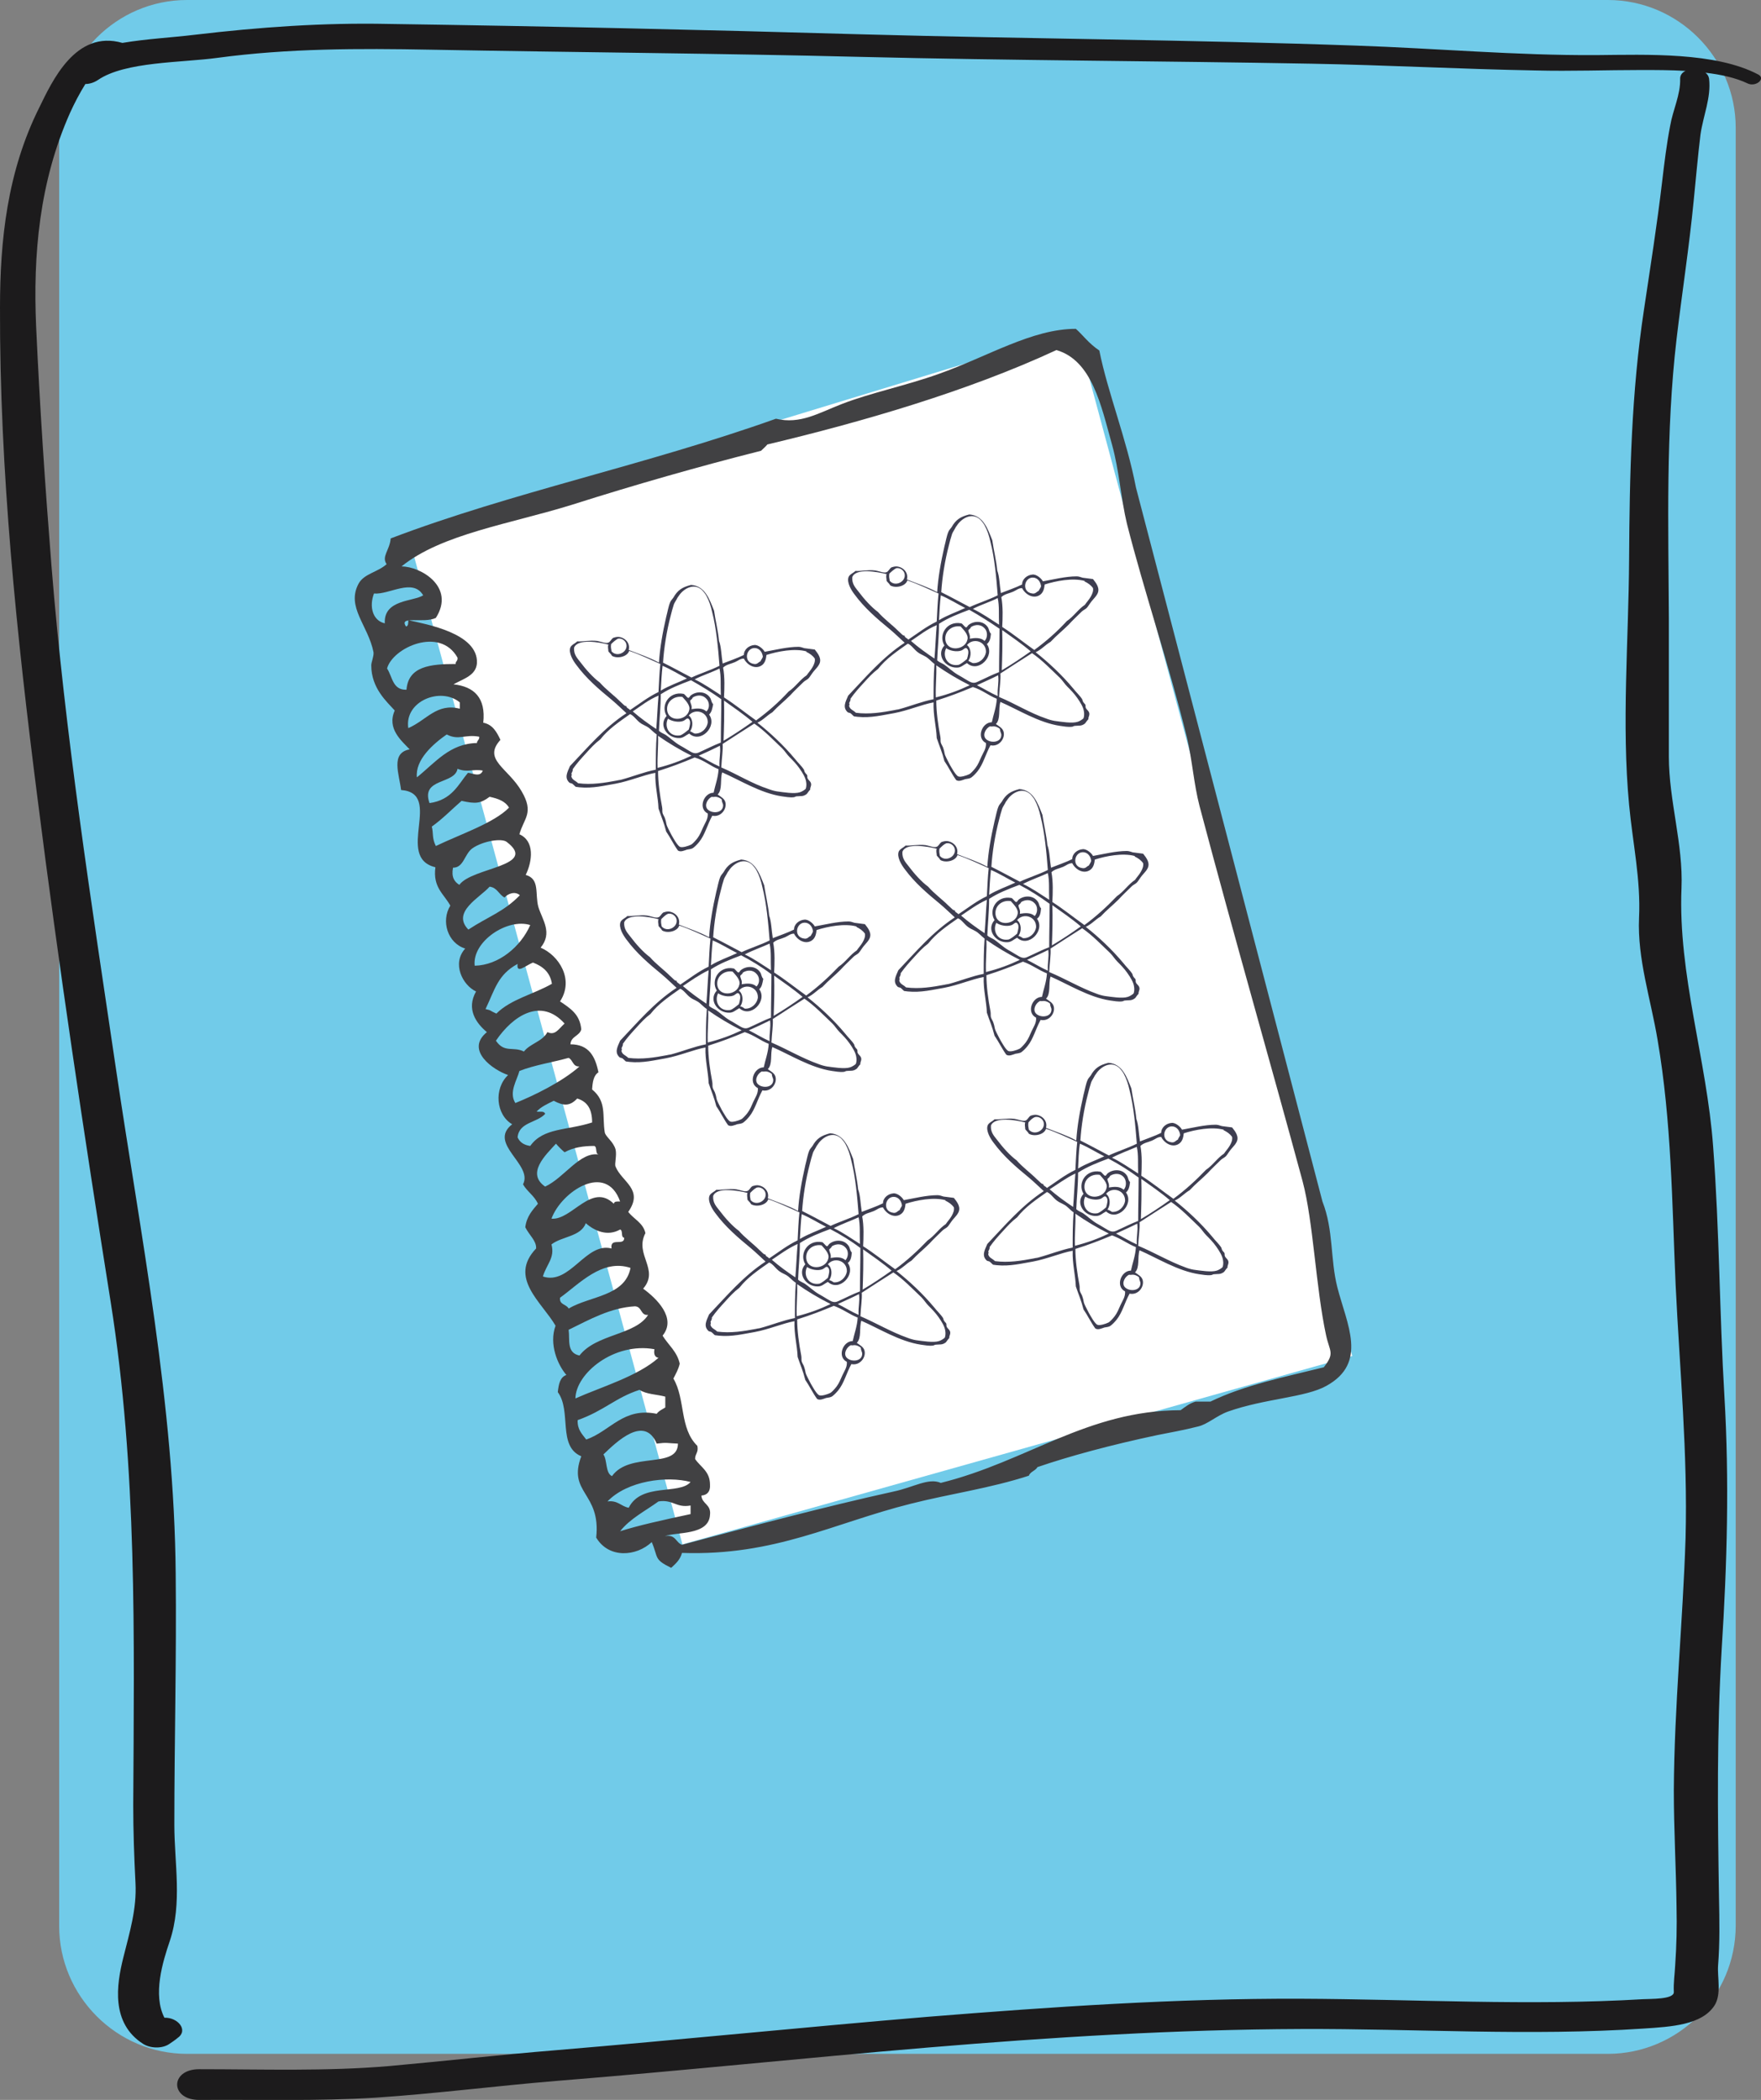 <?xml version="1.0" encoding="utf-8"?>
<!-- Generator: Adobe Illustrator 21.0.0, SVG Export Plug-In . SVG Version: 6.00 Build 0)  -->
<svg version="1.1" id="Layer_1" xmlns="http://www.w3.org/2000/svg" xmlns:xlink="http://www.w3.org/1999/xlink" x="0px" y="0px"
	 viewBox="0 0 389.9 464.9" style="enable-background:new 0 0 389.9 464.9;" xml:space="preserve">
<rect x="0" y="0" width="389.9" height="464.9" fill="#808080" stroke="none"/>
<style type="text/css">
	.st0{fill:#71CBE9;}
	.st1{fill:#1C1B1C;}
	.st2{fill-rule:evenodd;clip-rule:evenodd;fill:#FFFFFF;}
	.st3{fill-rule:evenodd;clip-rule:evenodd;fill:#3E3E51;}
	.st4{fill-rule:evenodd;clip-rule:evenodd;fill:#414143;}
</style>
<path class="st0" d="M356,454.7H41.4c-15.6,0-28.3-12.8-28.3-28.3v-398C13.1,12.8,25.8,0,41.4,0H356c15.6,0,28.3,12.8,28.3,28.3v398
	C384.3,442,371.5,454.7,356,454.7z"/>
<path class="st1" d="M83.2,464.4c13.4-0.9,26.6-2.6,39.9-3.7c27.5-2.2,54.9-5.1,82.4-7.4c27.4-2.3,55-4,82.6-4.1
	c25.2-0.1,50.6,1.6,75.8-0.1c6.2-0.4,12.9-0.8,15.7-5.1c1.6-2.5,0.6-6.3,0.8-8.9c0.4-5,0.3-10,0.2-15.1c-0.3-18.4-0.5-36.6,0.6-55
	c1.2-18.7,1.7-37.2,0.6-55.9c-1.1-18.4-1.1-36.9-2.5-55.3c-1.4-19.2-7.8-38-7-57.2c0.4-9.7-2.8-19.3-2.8-29.1c0-10.2,0-20.5,0-30.7
	c-0.1-20.6-0.7-41.1,1.7-61.7c1.2-10.2,2.8-20.4,3.8-30.7c0.5-4.9,0.9-9.7,1.5-14.6c0.6-4.2,2.4-8.2,1.9-12.4
	c-0.1-0.6-0.4-1-0.8-1.3c3.4,0.4,6.7,1.1,9.4,2.4c1.8,0.8,4-1.1,2.3-2c-9.5-5-24.6-4.4-35.9-4.3c-17.7,0.1-35.4-1.5-53.1-2.1
	c-36.5-1.3-73-1.5-109.5-2.5c-34.9-1-69.8-1.8-104.8-2.3C71.5,5,57.5,6,43.1,7.7c-4.9,0.6-10.7,0.9-16,1.8
	c-10.4-3-15.6,8.6-18.4,14.3C1.6,38,0,53.2,0,68.1c-0.1,36.1,3.7,72.6,8.3,108.6c4.7,37.2,10.3,74.4,16.2,111.5
	c5.9,37.2,5.2,74.1,5,111.4c0,5.8,0.2,11.5,0.5,17.3c0.3,5.7-1.3,10.9-2.7,16.5c-1.5,6-2.8,14.5,4.4,19.1c1.6,1,4.2,1.1,5.8,0
	c0.6-0.4,1.2-0.8,1.8-1.3c2.5-1.7,0.1-4.6-2.9-4.5c-2.6-5.1-0.4-12.3,1.2-17c2.8-8.4,1-17.2,1-25.7c0-18.5,0.5-37,0.3-55.5
	c-0.3-37.4-7.7-74.6-13.2-111.7c-5.5-37.1-11.3-74.3-14.3-111.5C10,107.7,8.8,89.9,8,72.3C7.3,56.4,8.7,40.3,15.5,25
	c1-2.2,2.1-4.3,3.4-6.4c0.9,0,1.9-0.3,2.8-0.9c6-4.1,18.5-3.8,26.5-4.9c15.6-2.1,31.3-2.1,47.1-1.8c31.8,0.6,63.7,0.8,95.5,1.6
	c33.2,0.8,66.3,0.9,99.5,1.5c16.6,0.3,33.1,1.2,49.7,1.5c7.8,0.2,15.6-0.1,23.4-0.1c3.1,0,6.5,0,9.8,0.2c-0.7,0.3-1.2,0.9-1.2,1.7
	c0.1,3.6-1.6,6.9-2.2,10.4c-0.8,4.1-1.3,8.3-1.8,12.5c-1.1,9.4-2.6,18.8-4,28.2c-2.8,18.4-3.2,36.7-3.3,55.2
	c-0.1,18.1-1.7,36.5,0,54.5c0.8,8.5,2.6,16.5,2.2,25c-0.4,9.1,2.6,18,4.1,27c3.1,18.1,3.2,36.1,4,54.3c0.9,18.7,2.7,37.3,2.2,56
	c-0.6,18.6-2.5,37.2-2.6,55.9c0,8.6,0.5,17.2,0.6,25.8c0.1,4.3,0,8.6-0.3,12.9c-0.1,2-0.4,3.9-0.3,5.9c0.1,1.7-5.3,1.5-6.8,1.6
	c-25.2,1.5-50.6,0-75.8-0.1c-27.6-0.1-55.2,1.8-82.6,4c-27.5,2.3-54.9,5.1-82.4,7.4c-12.3,1-24.5,2.4-36.8,3.5
	c-14,1.2-28,0.7-42.1,0.7c-6.5,0-6.5,6.8,0,6.8C57.2,464.8,70.2,465.2,83.2,464.4z"/>
<polygon class="st2" points="90.3,118.1 151.1,341.9 299.4,300.2 238.3,73 "/>
<g>
	<g>
		<path class="st3" d="M157,158.2c1.9,2.6-1.9,6.5-4.4,4.2c-0.8,0.4-1.3,1-2.2,1c-2.6,0.1-4.7-2.8-2.8-4.9c-1.4-2.3,0.5-5.5,3.7-4.9
			c0.3,0,0.8,0.9,1.1,0.9c0.2,0,0.3-0.3,0.5-0.5c1.2-1,3.4-1.1,4.4,0.6c0.2,0.4,0.2,0.9,0.6,1.3C157.7,156.9,157.6,157.6,157,158.2z
			 M156.4,154.7c-0.8-0.9-2-0.9-3-0.3c-0.1,0.3-0.4,0.5-0.6,0.7c0,0.6,0.5,1.1,0.3,1.9c1.2-0.2,2.4-0.3,3.3,0.5
			C157.2,156.8,157.1,155.4,156.4,154.7z M147.7,157.1c0.2,2.9,4.4,2.5,4.9,0.1c0.3-1.1-0.9-2.2-1.5-2.9
			C149.4,154,147.6,155.2,147.7,157.1z M153.8,162.4c1.5,0.1,2.7-1.1,2.9-2.4c0.1-2.4-2.8-3.3-4.2-1.6c1,0.8,1,2.5,0.3,3.5
			C153.3,162.1,153.5,162.3,153.8,162.4z M150.6,162.8c0.6-0.2,1.3-0.8,1.9-1.3c0.2-0.7,0.5-1.7,0.1-2.2c-0.4-0.6-0.8,0.1-1.3,0.3
			c-1,0.4-2.6,0.1-3.4-0.5C147,160.8,148.1,163.2,150.6,162.8z"/>
		<path class="st3" d="M160,146.9c1.5-0.6,3.3-1.2,4.7-1.9c0-1.2,1.1-2.1,2.3-2.2c0.9-0.1,2,0.9,2.3,1.5c2.3-0.4,5-1.1,7.5-1.1
			c0.5,0,0.9,0.2,1.3,0.3c0.8,0.1,1.6,0.2,2.3,0.3c0.7,0.9,1.7,2.1,0.9,3.4c-0.2,0.4-0.7,0.9-1.2,1.5c-0.4,0.5-0.8,1.2-1.1,1.5
			c-0.3,0.3-0.8,0.5-1.1,0.8c-0.9,0.9-2.1,2-2.9,2.9c-1.3,1.3-2.7,2.4-4,3.8c-1.2,0.7-2,1.7-3.3,2.3c2.8,2.2,5.8,5,8.3,8
			c0.7,0.9,1.5,1.6,2,2.4c0.1,0.2,0.1,0.5,0.3,0.7c0.1,0.2,0.3,0.3,0.4,0.5c0.1,0.2,0,0.5,0.1,0.7c0.2,0.5,0.8,0.7,0.8,1.4
			c0,0.4-0.3,0.8-0.2,1.1c-0.4,0.4-0.6,0.8-0.8,1c-0.8,0.6-1.3,0.4-2.2,0.5c-0.3,0-0.4,0.2-0.7,0.2c-0.8,0.1-1.9-0.1-2.6-0.2
			c-4.7-0.7-9.3-3.6-13.2-5.3c-0.5,1.6,0.1,3.8-1,4.9c0.7,0.5,1.5,0.9,1.7,1.7c0.4,1.5-1,3.4-2.9,3c-1.1,2-1.6,4.2-2.9,5.8
			c-0.4,0.5-0.9,1-1.3,1.3c-0.4,0.3-0.9,0.3-1.4,0.4c-0.6,0.2-1.4,0.6-2,0.2c-1-1.4-1.7-2.9-2.6-4.2c-0.5-2-1.1-3.3-1.7-5.1
			c-0.1-2.6-0.8-5-0.7-7.9c-2.7,0.5-5.6,1.8-8.8,2.4c-2.4,0.4-5.1,1.1-8,0.8c-0.2,0-0.6-0.1-0.8-0.1c-0.2-0.1-0.4-0.4-0.8-0.7
			c-0.2-0.1-0.4-0.1-0.6-0.2c-1.2-1.1-0.5-2.3,0.1-3.7c3.9-4.1,7.6-8.5,12.5-11.7c-1-0.9-2.1-2-3.3-3c-2.8-2.3-5.6-4.7-7.8-7.7
			c-0.7-0.9-1.8-2.7-1.3-3.9c0.3-0.6,1-0.8,1.5-1.3c1,0.1,2.8-0.3,4.4-0.1c0.7,0.1,1.9,0.6,2.4,0.4c0.5-0.1,0.7-0.8,1.2-1.1
			c0.3-0.1,0.7-0.2,1.1-0.2c1.4,0.1,2.7,1.3,2.3,2.9c2.3,0.9,4.7,1.7,6.7,2.8c0.2-3.2,0.8-6.6,1.6-10.1c0.3-1.1,0.5-2.4,0.9-3.3
			c0.1-0.3,0.5-0.7,0.7-1c0.9-1.6,1.9-2.3,3.9-2.8c3.1,0.2,4.1,3.2,5.1,5.7c0.3,2.1,0.9,4.5,1.1,6.7
			C159.7,143.2,159.7,145,160,146.9z M127.1,143.4c-0.1,1.5,0.7,2.3,1.4,3.2c1.2,1.6,2.8,3.4,4.3,4.5c1.3,1.5,3.1,2.8,4.5,4.2
			c0.5,0.4,1.1,1.2,1.4,1c-0.1,0.4,0.6,0.6,0.8,0.9c2.1-1.4,4-2.9,6.3-4c0.1-2,0.2-4.3,0.4-6.2c-2.3-1-4.5-2.1-6.9-2.9
			c-0.4,1.3-2.6,1.8-3.8,1.1c-0.2-0.4-0.6-0.7-0.8-1c0-0.5-0.2-1,0-1.5C132.8,142.2,127.9,141.3,127.1,143.4z M157.7,135.6
			c-0.3-1.4-0.7-2.6-1.3-3.7c-0.2-0.4-0.7-1-1-1.3c-1.9-1.7-4.2-0.1-5.1,1.3c-0.3,0.4-0.3,0.4-0.5,0.8c-0.1,0.2-0.5,0.8-0.6,1.1
			c-0.3,1-0.5,1.6-0.7,2.5c-0.9,3.4-1.5,7.2-1.7,10.4c2.2,1.1,4.2,2.2,6.3,3.3c1.9-0.9,4.2-1.6,6.2-2.6
			C159,143.4,158.6,139.1,157.7,135.6z M135.3,142.6c-0.1,0.8,0,0.9,0.1,1.6c1.2,1.4,3.6,0.2,3.3-1.5c-0.1-0.7-0.9-1.5-1.9-1.3
			C136.3,141.7,135.8,142.1,135.3,142.6z M168.9,145.4c-0.1-0.9-0.6-1.7-1.5-1.9c-2.2-0.4-3,3.2-0.4,3.5c0.7,0.1,0.9-0.4,1.4-0.6
			C168.4,146.2,168.8,145.8,168.9,145.4z M174.6,153.1c1.5-1,2.5-2.6,4-3.6c0.4-0.6,0.9-1.1,1.3-1.8c0.4-0.7,0.6-1.3,0.5-1.9
			c-0.5-0.7-1.1-1.1-1.9-1.5c0,0,0.1-0.1,0-0.1c-2.6-0.7-6.3,0-8.8,0.8c-0.1,0.9-0.3,1.9-1.2,2.4c-1.4,0.8-3.1-0.2-3.8-1.6
			c-0.8,0-1.3,0.5-2,0.8c-0.9,0.4-1.9,0.5-2.6,1.2c0.4,2.1,0.3,4.7,0.2,6.6c2.5,1.6,4.7,3.4,7.1,5.1
			C170,157.6,172.4,155.5,174.6,153.1z M146.3,152.9c1.8-1.1,3.9-1.8,5.8-2.7c-1.8-0.9-3.5-2-5.4-2.8
			C146.5,149.1,146.4,151.1,146.3,152.9z M153.8,150.4c2.1,1,3.9,2.3,5.8,3.5c-0.1-2.2,0.1-4.1-0.3-5.9
			C157.8,148.8,155.5,149.5,153.8,150.4z M153,150.6c-2.4,0.9-4.7,1.8-6.7,3.1c0,2.9-0.3,5.4-0.4,8.1c0.4,0.4,1,0.6,1.5,0.9
			c0.9,0.6,1.9,1.6,3.1,2.3c0.5,0.3,1.1,0.6,1.7,1c1,0.6,1.6,1,2.5,0.6c1.8-0.8,3.3-1.6,4.9-2.2c0-3.1,0.1-6.4,0.1-9.6
			C157.6,153.3,155.3,151.9,153,150.6z M140.1,157.5c1.6,1.4,3.4,2.7,5.2,3.9c0.2-2.4,0.3-5.2,0.5-7.4
			C143.6,154.9,141.9,156.3,140.1,157.5z M160.2,164c2.2-1.3,4.3-2.7,6.4-4.2c-2-1.7-4.2-3.2-6.3-4.7
			C160.4,158.1,160.3,161.2,160.2,164z M143.3,160.9c-0.5-0.3-1.1-0.5-1.6-0.9c-0.8-0.6-1.4-1.6-2.2-1.9c-2.4,1.7-4.8,3.3-6.6,5.6
			c-1.2,0.9-2.1,1.9-3.1,3c-1.1,1.2-2.1,2.3-3,3.6c0.1,0.3-0.2,0.7-0.3,1c0.2,0.2,0,0.4,0,0.6c0.2,0.8,0.9,0.9,1.5,1.5
			c3,0.4,5.9-0.1,8.6-0.6c0.3-0.1,0.7-0.1,1-0.2c2.6-0.7,5-1.7,7.6-2.2c0-2.7,0-5.2,0.2-7.8C144.5,162,144,161.3,143.3,160.9z
			 M170.2,174.7c0.5,0.2,1.2,0.4,1.8,0.5c1.5,0.2,3.9,0.6,5.1,0.2c0.4-0.1,1.2-0.6,1.3-0.8c0.1-0.2,0.2-0.9,0.1-1.4
			c-0.1-1-0.8-2.1-1.5-3.1c-0.7-1-1.5-1.8-2.2-2.5c-0.6-0.6-1-1.3-1.6-1.9c-2-1.9-4-4-6.2-5.5c-2.2,1.4-4.7,3-7,4.5
			c0.1,1.4-0.2,3.1-0.3,5.2C163.2,171.4,166.5,173.5,170.2,174.7z M145.6,170c2.8-0.7,5.2-1.6,7.5-2.7c-2.6-1.3-5.1-2.8-7.4-4.4
			C145.8,165.1,145.5,167.4,145.6,170z M154.7,167.3c1.6,0.8,3,1.7,4.6,2.4c-0.1-1.9,0.3-2.9,0.1-4.6
			C157.8,165.9,156.3,166.6,154.7,167.3z M153.8,167.7c-2.6,1.1-5.2,2.1-8.1,3c0,2.5,0.4,5.4,0.9,8c0.1,0.5,0,0.9,0.1,1.3
			c0.1,0.4,0.5,0.9,0.6,1.4c0.2,0.5,0.2,1.1,0.4,1.5c0.3,0.7,0.7,1.4,1,2c0.3,0.5,1.3,2.4,1.9,2.6c0.5,0.2,1.8-0.2,2.4-0.5
			c0.4-0.2,1-0.9,1.4-1.4c0.6-0.8,0.9-1.6,1.3-2.5c0.4-0.9,1.1-1.8,1-3c-2.2-1.1-0.9-4.6,1.3-4.6c0.3-1.5,1-3.3,1.1-5.2
			C157.3,169.6,155.9,168.3,153.8,167.7z M157.6,176.4c-0.9,0.4-1.7,1.8-1,2.7c0.9,1.1,3.5,1,3.5-0.8c0-0.4-0.3-0.7-0.3-1.3
			c-0.4-0.4-1-0.6-1.4-0.6C158.1,176.4,157.8,176.5,157.6,176.4z"/>
	</g>
	<g>
		<path class="st3" d="M218.5,142.6c1.9,2.6-1.9,6.5-4.4,4.2c-0.8,0.4-1.3,1-2.2,1c-2.6,0.1-4.7-2.8-2.8-4.9
			c-1.4-2.3,0.5-5.5,3.7-4.9c0.3,0,0.8,0.9,1.1,0.9c0.2,0,0.3-0.3,0.5-0.5c1.2-1,3.4-1.1,4.4,0.6c0.2,0.4,0.2,0.9,0.6,1.3
			C219.3,141.3,219.2,142,218.5,142.6z M218,139.1c-0.8-0.9-2-0.9-3-0.3c-0.1,0.3-0.4,0.5-0.6,0.7c0,0.6,0.5,1.1,0.3,1.9
			c1.2-0.2,2.4-0.3,3.3,0.5C218.7,141.2,218.7,139.8,218,139.1z M209.3,141.5c0.2,2.9,4.4,2.5,4.9,0.1c0.3-1.1-0.9-2.2-1.5-2.9
			C210.9,138.4,209.2,139.6,209.3,141.5z M215.4,146.8c1.5,0.1,2.7-1.1,2.9-2.4c0.1-2.4-2.8-3.3-4.2-1.6c1,0.8,1,2.5,0.3,3.5
			C214.8,146.5,215.1,146.7,215.4,146.8z M212.2,147.2c0.6-0.2,1.3-0.8,1.9-1.3c0.2-0.7,0.5-1.7,0.1-2.2c-0.4-0.6-0.8,0.1-1.3,0.3
			c-1,0.4-2.6,0.1-3.4-0.5C208.6,145.2,209.7,147.6,212.2,147.2z"/>
		<path class="st3" d="M221.6,131.3c1.5-0.6,3.3-1.2,4.7-1.9c0-1.2,1.1-2.1,2.3-2.2c0.9-0.1,2,0.9,2.3,1.5c2.3-0.4,5-1.1,7.5-1.1
			c0.5,0,0.9,0.2,1.3,0.3c0.8,0.1,1.6,0.2,2.3,0.3c0.7,0.9,1.7,2.1,0.9,3.4c-0.2,0.4-0.7,0.9-1.2,1.5c-0.4,0.5-0.8,1.2-1.1,1.5
			c-0.3,0.3-0.8,0.5-1.1,0.8c-0.9,0.9-2.1,2-2.9,2.9c-1.3,1.3-2.7,2.4-4,3.8c-1.2,0.7-2,1.7-3.3,2.3c2.8,2.2,5.8,5,8.3,8
			c0.7,0.9,1.5,1.6,2,2.4c0.1,0.2,0.1,0.5,0.3,0.7c0.1,0.2,0.3,0.3,0.4,0.5c0.1,0.2,0,0.5,0.1,0.7c0.2,0.5,0.8,0.7,0.8,1.4
			c0,0.4-0.3,0.8-0.2,1.1c-0.4,0.4-0.6,0.8-0.8,1c-0.8,0.6-1.3,0.4-2.2,0.5c-0.3,0-0.4,0.2-0.7,0.2c-0.8,0.1-1.9-0.1-2.6-0.2
			c-4.7-0.7-9.3-3.6-13.2-5.3c-0.5,1.6,0.1,3.8-1,4.9c0.7,0.5,1.5,0.9,1.7,1.7c0.4,1.5-1,3.4-2.9,3c-1.1,2-1.6,4.2-2.9,5.8
			c-0.4,0.5-0.9,1-1.3,1.3c-0.4,0.3-0.9,0.3-1.4,0.4c-0.6,0.2-1.4,0.6-2,0.2c-1-1.4-1.7-2.9-2.6-4.2c-0.5-2-1.1-3.3-1.7-5.1
			c-0.1-2.6-0.8-5-0.7-7.9c-2.7,0.5-5.6,1.8-8.8,2.4c-2.4,0.4-5.1,1.1-8,0.8c-0.2,0-0.6-0.1-0.8-0.1c-0.2-0.1-0.4-0.4-0.8-0.7
			c-0.2-0.1-0.4-0.1-0.6-0.2c-1.2-1.1-0.5-2.3,0.1-3.7c3.9-4.1,7.6-8.5,12.5-11.7c-1-0.9-2.1-2-3.3-3c-2.8-2.3-5.6-4.7-7.8-7.7
			c-0.7-0.9-1.8-2.7-1.3-3.9c0.3-0.6,1-0.8,1.5-1.3c1,0.1,2.8-0.3,4.4-0.1c0.7,0.1,1.9,0.6,2.4,0.4c0.5-0.1,0.7-0.8,1.2-1.1
			c0.3-0.1,0.7-0.2,1.1-0.2c1.4,0.1,2.7,1.3,2.3,2.9c2.3,0.9,4.7,1.7,6.7,2.8c0.2-3.2,0.8-6.6,1.6-10.1c0.3-1.1,0.5-2.4,0.9-3.3
			c0.1-0.3,0.5-0.7,0.7-1c0.9-1.6,1.9-2.3,3.9-2.8c3.1,0.2,4.1,3.2,5.1,5.7c0.3,2.1,0.9,4.5,1.1,6.7
			C221.3,127.6,221.3,129.4,221.6,131.3z M188.7,127.8c-0.1,1.5,0.7,2.3,1.4,3.2c1.2,1.6,2.8,3.4,4.3,4.5c1.3,1.5,3.1,2.8,4.5,4.2
			c0.5,0.4,1.1,1.2,1.4,1c-0.1,0.4,0.6,0.6,0.8,0.9c2.1-1.4,4-2.9,6.3-4c0.1-2,0.2-4.3,0.4-6.2c-2.3-1-4.5-2.1-6.9-2.9
			c-0.4,1.3-2.6,1.8-3.8,1.1c-0.2-0.4-0.6-0.7-0.8-1c0-0.5-0.2-1,0-1.5C194.3,126.6,189.4,125.7,188.7,127.8z M219.3,120
			c-0.3-1.4-0.7-2.6-1.3-3.7c-0.2-0.4-0.7-1-1-1.3c-1.9-1.7-4.2-0.1-5.1,1.3c-0.3,0.4-0.3,0.4-0.5,0.8c-0.1,0.2-0.5,0.8-0.6,1.1
			c-0.3,1-0.5,1.6-0.7,2.5c-0.9,3.4-1.5,7.2-1.7,10.4c2.2,1.1,4.2,2.2,6.3,3.3c1.9-0.9,4.2-1.6,6.2-2.6
			C220.6,127.8,220.2,123.5,219.3,120z M196.9,127c-0.1,0.8,0,0.9,0.1,1.6c1.2,1.4,3.6,0.2,3.3-1.5c-0.1-0.7-0.9-1.5-1.9-1.3
			C197.9,126.1,197.4,126.5,196.9,127z M230.5,129.8c-0.1-0.9-0.6-1.7-1.5-1.9c-2.2-0.4-3,3.2-0.4,3.5c0.7,0.1,0.9-0.4,1.4-0.6
			C230,130.6,230.4,130.2,230.5,129.8z M236.2,137.5c1.5-1,2.5-2.6,4-3.6c0.4-0.6,0.9-1.1,1.3-1.8c0.4-0.7,0.6-1.3,0.5-1.9
			c-0.5-0.7-1.1-1.1-1.9-1.5c0,0,0.1-0.1,0-0.1c-2.6-0.7-6.3,0-8.8,0.8c-0.1,0.9-0.3,1.9-1.2,2.4c-1.4,0.8-3.1-0.2-3.8-1.6
			c-0.8,0-1.3,0.5-2,0.8c-0.9,0.4-1.9,0.5-2.6,1.2c0.4,2.1,0.3,4.7,0.2,6.6c2.5,1.6,4.7,3.4,7.1,5.1
			C231.6,142,234,139.9,236.2,137.5z M207.9,137.3c1.8-1.1,3.9-1.8,5.8-2.7c-1.8-0.9-3.5-2-5.4-2.8
			C208.1,133.5,208,135.5,207.9,137.3z M215.4,134.8c2.1,1,3.9,2.3,5.8,3.5c-0.1-2.2,0.1-4.1-0.3-5.9
			C219.4,133.2,217.1,133.9,215.4,134.8z M214.6,135c-2.4,0.9-4.7,1.8-6.7,3.1c0,2.9-0.3,5.4-0.4,8.1c0.4,0.4,1,0.6,1.5,0.9
			c0.9,0.6,1.9,1.6,3.1,2.3c0.5,0.3,1.1,0.6,1.7,1c1,0.6,1.6,1,2.5,0.6c1.8-0.8,3.3-1.6,4.9-2.2c0-3.1,0.1-6.4,0.1-9.6
			C219.1,137.7,216.9,136.3,214.6,135z M201.7,141.9c1.6,1.4,3.4,2.7,5.2,3.9c0.2-2.4,0.3-5.2,0.5-7.4
			C205.2,139.3,203.5,140.7,201.7,141.9z M221.8,148.4c2.2-1.3,4.3-2.7,6.4-4.2c-2-1.7-4.2-3.2-6.3-4.7
			C222,142.5,221.9,145.6,221.8,148.4z M204.8,145.3c-0.5-0.3-1.1-0.5-1.6-0.9c-0.8-0.6-1.4-1.6-2.2-1.9c-2.4,1.7-4.8,3.3-6.6,5.6
			c-1.2,0.9-2.1,1.9-3.1,3c-1.1,1.2-2.1,2.3-3,3.6c0.1,0.3-0.2,0.7-0.3,1c0.2,0.2,0,0.4,0,0.6c0.2,0.8,0.9,0.9,1.5,1.5
			c3,0.4,5.9-0.1,8.6-0.6c0.3-0.1,0.7-0.1,1-0.2c2.6-0.7,5-1.7,7.6-2.2c0-2.7,0-5.2,0.2-7.8C206.1,146.4,205.6,145.7,204.8,145.3z
			 M231.7,159.1c0.5,0.2,1.2,0.4,1.8,0.5c1.5,0.2,3.9,0.6,5.1,0.2c0.4-0.1,1.2-0.6,1.3-0.8c0.1-0.2,0.2-0.9,0.1-1.4
			c-0.1-1-0.8-2.1-1.5-3.1c-0.7-1-1.5-1.8-2.2-2.5c-0.6-0.6-1-1.3-1.6-1.9c-2-1.9-4-4-6.2-5.5c-2.2,1.4-4.7,3-7,4.5
			c0.1,1.4-0.2,3.1-0.3,5.2C224.8,155.8,228.1,157.9,231.7,159.1z M207.2,154.4c2.8-0.7,5.2-1.6,7.5-2.7c-2.6-1.3-5.1-2.8-7.4-4.4
			C207.4,149.5,207.1,151.8,207.2,154.4z M216.3,151.7c1.6,0.8,3,1.7,4.6,2.4c-0.1-1.9,0.3-2.9,0.1-4.6
			C219.4,150.3,217.8,151,216.3,151.7z M215.4,152.1c-2.6,1.1-5.2,2.1-8.1,3c0,2.5,0.4,5.4,0.9,8c0.1,0.5,0,0.9,0.1,1.3
			c0.1,0.4,0.5,0.9,0.6,1.4c0.2,0.5,0.2,1.1,0.4,1.5c0.3,0.7,0.7,1.4,1,2c0.3,0.5,1.3,2.4,1.9,2.6c0.5,0.2,1.8-0.2,2.4-0.5
			c0.4-0.2,1-0.9,1.4-1.4c0.6-0.8,0.9-1.6,1.3-2.5c0.4-0.9,1.1-1.8,1-3c-2.2-1.1-0.9-4.6,1.3-4.6c0.3-1.5,1-3.3,1.1-5.2
			C218.9,154,217.4,152.7,215.4,152.1z M219.2,160.8c-0.9,0.4-1.7,1.8-1,2.7c0.9,1.1,3.5,1,3.5-0.8c0-0.4-0.3-0.7-0.3-1.3
			c-0.4-0.4-1-0.6-1.4-0.6C219.7,160.8,219.4,160.9,219.2,160.8z"/>
	</g>
	<g>
		<path class="st3" d="M168.1,219c1.9,2.6-1.9,6.5-4.4,4.2c-0.8,0.4-1.3,1-2.2,1c-2.6,0.1-4.7-2.8-2.8-4.9c-1.4-2.3,0.5-5.5,3.7-4.9
			c0.3,0,0.8,0.9,1.1,0.9c0.2,0,0.3-0.3,0.5-0.5c1.2-1,3.4-1.1,4.4,0.6c0.2,0.4,0.2,0.9,0.6,1.3C168.8,217.7,168.7,218.5,168.1,219z
			 M167.5,215.6c-0.8-0.9-2-0.9-3-0.3c-0.1,0.3-0.4,0.5-0.6,0.7c0,0.6,0.5,1.1,0.3,1.9c1.2-0.2,2.4-0.3,3.3,0.5
			C168.3,217.6,168.2,216.3,167.5,215.6z M158.8,217.9c0.2,2.9,4.4,2.5,4.9,0.1c0.3-1.1-0.9-2.2-1.5-2.9
			C160.5,214.8,158.7,216,158.8,217.9z M164.9,223.3c1.5,0.1,2.7-1.1,2.9-2.4c0.1-2.4-2.8-3.3-4.2-1.6c1,0.8,1,2.5,0.3,3.5
			C164.4,222.9,164.6,223.1,164.9,223.3z M161.7,223.6c0.6-0.2,1.3-0.8,1.9-1.3c0.2-0.7,0.5-1.7,0.1-2.2c-0.4-0.6-0.8,0.1-1.3,0.3
			c-1,0.4-2.6,0.1-3.4-0.5C158.1,221.6,159.2,224,161.7,223.6z"/>
		<path class="st3" d="M171.1,207.7c1.5-0.6,3.3-1.2,4.7-1.9c0-1.2,1.1-2.1,2.3-2.2c0.9-0.1,2,0.9,2.3,1.5c2.3-0.4,5-1.1,7.5-1.1
			c0.5,0,0.9,0.2,1.3,0.3c0.8,0.1,1.6,0.2,2.3,0.3c0.7,0.9,1.7,2.1,0.9,3.4c-0.2,0.4-0.7,0.9-1.2,1.5c-0.4,0.5-0.8,1.2-1.1,1.5
			c-0.3,0.3-0.8,0.5-1.1,0.8c-0.9,0.9-2.1,2-2.9,2.9c-1.3,1.3-2.7,2.4-4,3.8c-1.2,0.7-2,1.7-3.3,2.3c2.8,2.2,5.8,5,8.3,8
			c0.7,0.9,1.5,1.6,2,2.4c0.1,0.2,0.1,0.5,0.3,0.7c0.1,0.2,0.3,0.3,0.4,0.5c0.1,0.2,0,0.5,0.1,0.7c0.2,0.5,0.8,0.7,0.8,1.4
			c0,0.4-0.3,0.8-0.2,1.1c-0.4,0.4-0.6,0.8-0.8,1c-0.8,0.6-1.3,0.4-2.2,0.5c-0.3,0-0.4,0.2-0.7,0.2c-0.8,0.1-1.9-0.1-2.6-0.2
			c-4.7-0.7-9.3-3.6-13.2-5.3c-0.5,1.6,0.1,3.8-1,4.9c0.7,0.5,1.5,0.9,1.7,1.7c0.4,1.5-1,3.4-2.9,3c-1.1,2-1.6,4.2-2.9,5.8
			c-0.4,0.5-0.9,1-1.3,1.3c-0.4,0.3-0.9,0.3-1.4,0.4c-0.6,0.2-1.4,0.6-2,0.2c-1-1.4-1.7-2.9-2.6-4.2c-0.5-2-1.1-3.3-1.7-5.1
			c-0.1-2.6-0.8-5-0.7-7.9c-2.7,0.5-5.6,1.8-8.8,2.4c-2.4,0.4-5.1,1.1-8,0.8c-0.2,0-0.6-0.1-0.8-0.1c-0.2-0.1-0.4-0.4-0.8-0.7
			c-0.2-0.1-0.4-0.1-0.6-0.2c-1.2-1.1-0.5-2.3,0.1-3.7c3.9-4.1,7.6-8.5,12.5-11.7c-1-0.9-2.1-2-3.3-3c-2.8-2.3-5.6-4.7-7.8-7.7
			c-0.7-0.9-1.8-2.7-1.3-3.9c0.3-0.6,1-0.8,1.5-1.3c1,0.1,2.8-0.3,4.4-0.1c0.7,0.1,1.9,0.6,2.4,0.4c0.5-0.1,0.7-0.8,1.2-1.1
			c0.3-0.1,0.7-0.2,1.1-0.2c1.4,0.1,2.7,1.3,2.3,2.9c2.3,0.9,4.7,1.7,6.7,2.8c0.2-3.2,0.8-6.6,1.6-10.1c0.3-1.1,0.5-2.4,0.9-3.3
			c0.1-0.3,0.5-0.7,0.7-1c0.9-1.6,1.9-2.3,3.9-2.8c3.1,0.2,4.1,3.2,5.1,5.7c0.3,2.1,0.9,4.5,1.1,6.7
			C170.8,204.1,170.8,205.8,171.1,207.7z M138.2,204.2c-0.1,1.5,0.7,2.3,1.4,3.2c1.2,1.6,2.8,3.4,4.3,4.5c1.3,1.5,3.1,2.8,4.5,4.2
			c0.5,0.4,1.1,1.2,1.4,1c-0.1,0.4,0.6,0.6,0.8,0.9c2.1-1.4,4-2.9,6.3-4c0.1-2,0.2-4.3,0.4-6.2c-2.3-1-4.5-2.1-6.9-2.9
			c-0.4,1.3-2.6,1.8-3.8,1.1c-0.2-0.4-0.6-0.7-0.8-1c0-0.5-0.2-1,0-1.5C143.9,203,139,202.1,138.2,204.2z M168.8,196.4
			c-0.3-1.4-0.7-2.6-1.3-3.7c-0.2-0.4-0.7-1-1-1.3c-1.9-1.7-4.2-0.1-5.1,1.3c-0.3,0.4-0.3,0.4-0.5,0.8c-0.1,0.2-0.5,0.8-0.6,1.1
			c-0.3,1-0.5,1.6-0.7,2.5c-0.9,3.4-1.5,7.2-1.7,10.4c2.2,1.1,4.2,2.2,6.3,3.3c1.9-0.9,4.2-1.6,6.2-2.6
			C170.1,204.3,169.7,199.9,168.8,196.4z M146.4,203.5c-0.1,0.8,0,0.9,0.1,1.6c1.2,1.4,3.6,0.2,3.3-1.5c-0.1-0.7-0.9-1.5-1.9-1.3
			C147.4,202.5,146.9,203,146.4,203.5z M180,206.2c-0.1-0.9-0.6-1.7-1.5-1.9c-2.2-0.4-3,3.2-0.4,3.5c0.7,0.1,0.9-0.4,1.4-0.6
			C179.5,207.1,179.9,206.6,180,206.2z M185.7,214c1.5-1,2.5-2.6,4-3.6c0.4-0.6,0.9-1.1,1.3-1.8c0.4-0.7,0.6-1.3,0.5-1.9
			c-0.5-0.7-1.1-1.1-1.9-1.5c0,0,0.1-0.1,0-0.1c-2.6-0.7-6.3,0-8.8,0.8c-0.1,0.9-0.3,1.9-1.2,2.4c-1.4,0.8-3.1-0.2-3.8-1.6
			c-0.8,0-1.3,0.5-2,0.8c-0.9,0.4-1.9,0.5-2.6,1.2c0.4,2.1,0.3,4.7,0.2,6.6c2.5,1.6,4.7,3.4,7.1,5.1
			C181.1,218.5,183.5,216.3,185.7,214z M157.4,213.7c1.8-1.1,3.9-1.8,5.8-2.7c-1.8-0.9-3.5-2-5.4-2.8
			C157.6,210,157.5,212,157.4,213.7z M164.9,211.3c2.1,1,3.9,2.3,5.8,3.5c-0.1-2.2,0.1-4.1-0.3-5.9
			C168.9,209.6,166.6,210.4,164.9,211.3z M164.1,211.5c-2.4,0.9-4.7,1.8-6.7,3.1c0,2.9-0.3,5.4-0.4,8.1c0.4,0.4,1,0.6,1.5,0.9
			c0.9,0.6,1.9,1.6,3.1,2.3c0.5,0.3,1.1,0.6,1.7,1c1,0.6,1.6,1,2.5,0.6c1.8-0.8,3.3-1.6,4.9-2.2c0-3.1,0.1-6.4,0.1-9.6
			C168.7,214.1,166.4,212.7,164.1,211.5z M151.2,218.3c1.6,1.4,3.4,2.7,5.2,3.9c0.2-2.4,0.3-5.2,0.5-7.4
			C154.8,215.8,153,217.1,151.2,218.3z M171.3,224.9c2.2-1.3,4.3-2.7,6.4-4.2c-2-1.7-4.2-3.2-6.3-4.7
			C171.5,218.9,171.4,222.1,171.3,224.9z M154.4,221.7c-0.5-0.3-1.1-0.5-1.6-0.9c-0.8-0.6-1.4-1.6-2.2-1.9c-2.4,1.7-4.8,3.3-6.6,5.6
			c-1.2,0.9-2.1,1.9-3.1,3c-1.1,1.2-2.1,2.3-3,3.6c0.1,0.3-0.2,0.7-0.3,1c0.2,0.2,0,0.4,0,0.6c0.2,0.8,0.9,0.9,1.5,1.5
			c3,0.4,5.9-0.1,8.6-0.6c0.3-0.1,0.7-0.1,1-0.2c2.6-0.7,5-1.7,7.6-2.2c0-2.7,0-5.2,0.2-7.8C155.6,222.8,155.1,222.1,154.4,221.7z
			 M181.3,235.6c0.5,0.2,1.2,0.4,1.8,0.5c1.5,0.2,3.9,0.6,5.1,0.2c0.4-0.1,1.2-0.6,1.3-0.8c0.1-0.2,0.2-0.9,0.1-1.4
			c-0.1-1-0.8-2.1-1.5-3.1c-0.7-1-1.5-1.8-2.2-2.5c-0.6-0.6-1-1.3-1.6-1.9c-2-1.9-4-4-6.2-5.5c-2.2,1.4-4.7,3-7,4.5
			c0.1,1.4-0.2,3.1-0.3,5.2C174.3,232.3,177.6,234.3,181.3,235.6z M156.7,230.8c2.8-0.7,5.2-1.6,7.5-2.7c-2.6-1.3-5.1-2.8-7.4-4.4
			C156.9,226,156.6,228.2,156.7,230.8z M165.8,228.1c1.6,0.8,3,1.7,4.6,2.4c-0.1-1.9,0.3-2.9,0.1-4.6
			C168.9,226.7,167.4,227.4,165.8,228.1z M164.9,228.5c-2.6,1.1-5.2,2.1-8.1,3c0,2.5,0.4,5.4,0.9,8c0.1,0.5,0,0.9,0.1,1.3
			c0.1,0.4,0.5,0.9,0.6,1.4c0.2,0.5,0.2,1.1,0.4,1.5c0.3,0.7,0.7,1.4,1,2c0.3,0.5,1.3,2.4,1.9,2.6c0.5,0.2,1.8-0.2,2.4-0.5
			c0.4-0.2,1-0.9,1.4-1.4c0.6-0.8,0.9-1.6,1.3-2.5c0.4-0.9,1.1-1.8,1-3c-2.2-1.1-0.9-4.6,1.3-4.6c0.3-1.5,1-3.3,1.1-5.2
			C168.4,230.4,167,229.2,164.9,228.5z M168.7,237.2c-0.9,0.4-1.7,1.8-1,2.7c0.9,1.1,3.5,1,3.5-0.8c0-0.4-0.3-0.7-0.3-1.3
			c-0.4-0.4-1-0.6-1.4-0.6C169.2,237.2,168.9,237.3,168.7,237.2z"/>
	</g>
	<g>
		<path class="st3" d="M229.6,203.4c1.9,2.6-1.9,6.5-4.4,4.2c-0.8,0.4-1.3,1-2.2,1c-2.6,0.1-4.7-2.8-2.8-4.9
			c-1.4-2.3,0.5-5.5,3.7-4.9c0.3,0,0.8,0.9,1.1,0.9c0.2,0,0.3-0.3,0.5-0.5c1.2-1,3.4-1.1,4.4,0.6c0.2,0.4,0.2,0.9,0.6,1.3
			C230.4,202.1,230.3,202.9,229.6,203.4z M229.1,200c-0.8-0.9-2-0.9-3-0.3c-0.1,0.3-0.4,0.5-0.6,0.7c0,0.6,0.5,1.1,0.3,1.9
			c1.2-0.2,2.4-0.3,3.3,0.5C229.8,202,229.8,200.7,229.1,200z M220.4,202.3c0.2,2.9,4.4,2.5,4.9,0.1c0.3-1.1-0.9-2.2-1.5-2.9
			C222,199.2,220.3,200.4,220.4,202.3z M226.5,207.7c1.5,0.1,2.7-1.1,2.9-2.4c0.1-2.4-2.8-3.3-4.2-1.6c1,0.8,1,2.5,0.3,3.5
			C225.9,207.3,226.2,207.5,226.5,207.7z M223.3,208c0.6-0.2,1.3-0.8,1.9-1.3c0.2-0.7,0.5-1.7,0.1-2.2c-0.4-0.6-0.8,0.1-1.3,0.3
			c-1,0.4-2.6,0.1-3.4-0.5C219.7,206,220.8,208.4,223.3,208z"/>
		<path class="st3" d="M232.7,192.1c1.5-0.6,3.3-1.2,4.7-1.9c0-1.2,1.1-2.1,2.3-2.2c0.9-0.1,2,0.9,2.3,1.5c2.3-0.4,5-1.1,7.5-1.1
			c0.5,0,0.9,0.2,1.3,0.3c0.8,0.1,1.6,0.2,2.3,0.3c0.7,0.9,1.7,2.1,0.9,3.4c-0.2,0.4-0.7,0.9-1.2,1.5c-0.4,0.5-0.8,1.2-1.1,1.5
			c-0.3,0.3-0.8,0.5-1.1,0.8c-0.9,0.9-2.1,2-2.9,2.9c-1.3,1.3-2.7,2.4-4,3.8c-1.2,0.7-2,1.7-3.3,2.3c2.8,2.2,5.8,5,8.3,8
			c0.7,0.9,1.5,1.6,2,2.4c0.1,0.2,0.1,0.5,0.3,0.7c0.1,0.2,0.3,0.3,0.4,0.5c0.1,0.2,0,0.5,0.1,0.7c0.2,0.5,0.8,0.7,0.8,1.4
			c0,0.4-0.3,0.8-0.2,1.1c-0.4,0.4-0.6,0.8-0.8,1c-0.8,0.6-1.3,0.4-2.2,0.5c-0.3,0-0.4,0.2-0.7,0.2c-0.8,0.1-1.9-0.1-2.6-0.2
			c-4.7-0.7-9.3-3.6-13.2-5.3c-0.5,1.6,0.1,3.8-1,4.9c0.7,0.5,1.5,0.9,1.7,1.7c0.4,1.5-1,3.4-2.9,3c-1.1,2-1.6,4.2-2.9,5.8
			c-0.4,0.5-0.9,1-1.3,1.3c-0.4,0.3-0.9,0.3-1.4,0.4c-0.6,0.2-1.4,0.6-2,0.2c-1-1.4-1.7-2.9-2.6-4.2c-0.5-2-1.1-3.3-1.7-5.1
			c-0.1-2.6-0.8-5-0.7-7.9c-2.7,0.5-5.6,1.8-8.8,2.4c-2.4,0.4-5.1,1.1-8,0.8c-0.2,0-0.6-0.1-0.8-0.1c-0.2-0.1-0.4-0.4-0.8-0.7
			c-0.2-0.1-0.4-0.1-0.6-0.2c-1.2-1.1-0.5-2.3,0.1-3.7c3.9-4.1,7.6-8.5,12.5-11.7c-1-0.9-2.1-2-3.3-3c-2.8-2.3-5.6-4.7-7.8-7.7
			c-0.7-0.9-1.8-2.7-1.3-3.9c0.3-0.6,1-0.8,1.5-1.3c1,0.1,2.8-0.3,4.4-0.1c0.7,0.1,1.9,0.6,2.4,0.4c0.5-0.1,0.7-0.8,1.2-1.1
			c0.3-0.1,0.7-0.2,1.1-0.2c1.4,0.1,2.7,1.3,2.3,2.9c2.3,0.9,4.7,1.7,6.7,2.8c0.2-3.2,0.8-6.6,1.6-10.1c0.3-1.1,0.5-2.4,0.9-3.3
			c0.1-0.3,0.5-0.7,0.7-1c0.9-1.6,1.9-2.3,3.9-2.8c3.1,0.2,4.1,3.2,5.1,5.7c0.3,2.1,0.9,4.5,1.1,6.7
			C232.4,188.4,232.4,190.2,232.7,192.1z M199.8,188.6c-0.1,1.5,0.7,2.3,1.4,3.2c1.2,1.6,2.8,3.4,4.3,4.5c1.3,1.5,3.1,2.8,4.5,4.2
			c0.5,0.4,1.1,1.2,1.4,1c-0.1,0.4,0.6,0.6,0.8,0.9c2.1-1.4,4-2.9,6.3-4c0.1-2,0.2-4.3,0.4-6.2c-2.3-1-4.5-2.1-6.9-2.9
			c-0.4,1.3-2.6,1.8-3.8,1.1c-0.2-0.4-0.6-0.7-0.8-1c0-0.5-0.2-1,0-1.5C205.4,187.4,200.5,186.5,199.8,188.6z M230.4,180.8
			c-0.3-1.4-0.7-2.6-1.3-3.7c-0.2-0.4-0.7-1-1-1.3c-1.9-1.7-4.2-0.1-5.1,1.3c-0.3,0.4-0.3,0.4-0.5,0.8c-0.1,0.2-0.5,0.8-0.6,1.1
			c-0.3,1-0.5,1.6-0.7,2.5c-0.9,3.4-1.5,7.2-1.7,10.4c2.2,1.1,4.2,2.2,6.3,3.3c1.9-0.9,4.2-1.6,6.2-2.6
			C231.7,188.7,231.3,184.3,230.4,180.8z M208,187.9c-0.1,0.8,0,0.9,0.1,1.6c1.2,1.4,3.6,0.2,3.3-1.5c-0.1-0.7-0.9-1.5-1.9-1.3
			C209,186.9,208.5,187.4,208,187.9z M241.6,190.6c-0.1-0.9-0.6-1.7-1.5-1.9c-2.2-0.4-3,3.2-0.4,3.5c0.7,0.1,0.9-0.4,1.4-0.6
			C241.1,191.5,241.5,191,241.6,190.6z M247.3,198.4c1.5-1,2.5-2.6,4-3.6c0.4-0.6,0.9-1.1,1.3-1.8c0.4-0.7,0.6-1.3,0.5-1.9
			c-0.5-0.7-1.1-1.1-1.9-1.5c0,0,0.1-0.1,0-0.1c-2.6-0.7-6.3,0-8.8,0.8c-0.1,0.9-0.3,1.9-1.2,2.4c-1.4,0.8-3.1-0.2-3.8-1.6
			c-0.8,0-1.3,0.5-2,0.8c-0.9,0.4-1.9,0.5-2.6,1.2c0.4,2.1,0.3,4.7,0.2,6.6c2.5,1.6,4.7,3.4,7.1,5.1
			C242.7,202.9,245.1,200.7,247.3,198.4z M219,198.1c1.8-1.1,3.9-1.8,5.8-2.7c-1.8-0.9-3.5-2-5.4-2.8
			C219.2,194.4,219.1,196.4,219,198.1z M226.5,195.7c2.1,1,3.9,2.3,5.8,3.5c-0.1-2.2,0.1-4.1-0.3-5.9
			C230.5,194,228.2,194.8,226.5,195.7z M225.7,195.9c-2.4,0.9-4.7,1.8-6.7,3.1c0,2.9-0.3,5.4-0.4,8.1c0.4,0.4,1,0.6,1.5,0.9
			c0.9,0.6,1.9,1.6,3.1,2.3c0.5,0.3,1.1,0.6,1.7,1c1,0.6,1.6,1,2.5,0.6c1.8-0.8,3.3-1.6,4.9-2.2c0-3.1,0.1-6.4,0.1-9.6
			C230.2,198.5,228,197.1,225.7,195.9z M212.8,202.7c1.6,1.4,3.4,2.7,5.2,3.9c0.2-2.4,0.3-5.2,0.5-7.4
			C216.3,200.2,214.6,201.5,212.8,202.7z M232.9,209.3c2.2-1.3,4.3-2.7,6.4-4.2c-2-1.7-4.2-3.2-6.3-4.7
			C233.1,203.3,233,206.5,232.9,209.3z M215.9,206.1c-0.5-0.3-1.1-0.5-1.6-0.9c-0.8-0.6-1.4-1.6-2.2-1.9c-2.4,1.7-4.8,3.3-6.6,5.6
			c-1.2,0.9-2.1,1.9-3.1,3c-1.1,1.2-2.1,2.3-3,3.6c0.1,0.3-0.2,0.7-0.3,1c0.2,0.2,0,0.4,0,0.6c0.2,0.8,0.9,0.9,1.5,1.5
			c3,0.4,5.9-0.1,8.6-0.6c0.3-0.1,0.7-0.1,1-0.2c2.6-0.7,5-1.7,7.6-2.2c0-2.7,0-5.2,0.2-7.8C217.2,207.2,216.7,206.5,215.9,206.1z
			 M242.8,220c0.5,0.2,1.2,0.4,1.8,0.5c1.5,0.2,3.9,0.6,5.1,0.2c0.4-0.1,1.2-0.6,1.3-0.8c0.1-0.2,0.2-0.9,0.1-1.4
			c-0.1-1-0.8-2.1-1.5-3.1c-0.7-1-1.5-1.8-2.2-2.5c-0.6-0.6-1-1.3-1.6-1.9c-2-1.9-4-4-6.2-5.5c-2.2,1.4-4.7,3-7,4.5
			c0.1,1.4-0.2,3.1-0.3,5.2C235.9,216.7,239.2,218.7,242.8,220z M218.3,215.2c2.8-0.7,5.2-1.6,7.5-2.7c-2.6-1.3-5.1-2.8-7.4-4.4
			C218.5,210.4,218.2,212.6,218.3,215.2z M227.4,212.5c1.6,0.8,3,1.7,4.6,2.4c-0.1-1.9,0.3-2.9,0.1-4.6
			C230.5,211.1,228.9,211.8,227.4,212.5z M226.5,212.9c-2.6,1.1-5.2,2.1-8.1,3c0,2.5,0.4,5.4,0.9,8c0.1,0.5,0,0.9,0.1,1.3
			c0.1,0.4,0.5,0.9,0.6,1.4c0.2,0.5,0.2,1.1,0.4,1.5c0.3,0.7,0.7,1.4,1,2c0.3,0.5,1.3,2.4,1.9,2.6c0.5,0.2,1.8-0.2,2.4-0.5
			c0.4-0.2,1-0.9,1.4-1.4c0.6-0.8,0.9-1.6,1.3-2.5c0.4-0.9,1.1-1.8,1-3c-2.2-1.1-0.9-4.6,1.3-4.6c0.3-1.5,1-3.3,1.1-5.2
			C230,214.8,228.5,213.6,226.5,212.9z M230.3,221.6c-0.9,0.4-1.7,1.8-1,2.7c0.9,1.1,3.5,1,3.5-0.8c0-0.4-0.3-0.7-0.3-1.3
			c-0.4-0.4-1-0.6-1.4-0.6C230.8,221.6,230.5,221.7,230.3,221.6z"/>
	</g>
	<g>
		<path class="st3" d="M187.7,279.6c1.9,2.6-1.9,6.5-4.4,4.2c-0.8,0.4-1.3,1-2.2,1c-2.6,0.1-4.7-2.8-2.8-4.9
			c-1.4-2.3,0.5-5.5,3.7-4.9c0.3,0,0.8,0.9,1.1,0.9c0.2,0,0.3-0.3,0.5-0.5c1.2-1,3.4-1.1,4.4,0.6c0.2,0.4,0.2,0.9,0.6,1.3
			C188.5,278.3,188.4,279.1,187.7,279.6z M187.2,276.2c-0.8-0.9-2-0.9-3-0.3c-0.1,0.3-0.4,0.5-0.6,0.7c0,0.6,0.5,1.1,0.3,1.9
			c1.2-0.2,2.4-0.3,3.3,0.5C187.9,278.2,187.9,276.9,187.2,276.2z M178.5,278.5c0.2,2.9,4.4,2.5,4.9,0.1c0.3-1.1-0.9-2.2-1.5-2.9
			C180.1,275.4,178.4,276.6,178.5,278.5z M184.6,283.9c1.5,0.1,2.7-1.1,2.9-2.4c0.1-2.4-2.8-3.3-4.2-1.6c1,0.8,1,2.5,0.3,3.5
			C184,283.5,184.3,283.7,184.6,283.9z M181.4,284.2c0.6-0.2,1.3-0.8,1.9-1.3c0.2-0.7,0.5-1.7,0.1-2.2c-0.4-0.6-0.8,0.1-1.3,0.3
			c-1,0.4-2.6,0.1-3.4-0.5C177.8,282.2,178.9,284.6,181.4,284.2z"/>
		<path class="st3" d="M190.8,268.3c1.5-0.6,3.3-1.2,4.7-1.9c0-1.2,1.1-2.1,2.3-2.2c0.9-0.1,2,0.9,2.3,1.5c2.3-0.4,5-1.1,7.5-1.1
			c0.5,0,0.9,0.2,1.3,0.3c0.8,0.1,1.6,0.2,2.3,0.3c0.7,0.9,1.7,2.1,0.9,3.4c-0.2,0.4-0.7,0.9-1.2,1.5c-0.4,0.5-0.8,1.2-1.1,1.5
			c-0.3,0.3-0.8,0.5-1.1,0.8c-0.9,0.9-2.1,2-2.9,2.9c-1.3,1.3-2.7,2.4-4,3.8c-1.2,0.7-2,1.7-3.3,2.3c2.8,2.2,5.8,5,8.3,8
			c0.7,0.9,1.5,1.6,2,2.4c0.1,0.2,0.1,0.5,0.3,0.7c0.1,0.2,0.3,0.3,0.4,0.5c0.1,0.2,0,0.5,0.1,0.7c0.2,0.5,0.8,0.7,0.8,1.4
			c0,0.4-0.3,0.8-0.2,1.1c-0.4,0.4-0.6,0.8-0.8,1c-0.8,0.6-1.3,0.4-2.2,0.5c-0.3,0-0.4,0.2-0.7,0.2c-0.8,0.1-1.9-0.1-2.6-0.2
			c-4.7-0.7-9.3-3.6-13.2-5.3c-0.5,1.6,0.1,3.8-1,4.9c0.7,0.5,1.5,0.9,1.7,1.7c0.4,1.5-1,3.4-2.9,3c-1.1,2-1.6,4.2-2.9,5.8
			c-0.4,0.5-0.9,1-1.3,1.3c-0.4,0.3-0.9,0.3-1.4,0.4c-0.6,0.2-1.4,0.6-2,0.2c-1-1.4-1.7-2.9-2.6-4.2c-0.5-2-1.1-3.3-1.7-5.1
			c-0.1-2.6-0.8-5-0.7-7.9c-2.7,0.5-5.6,1.8-8.8,2.4c-2.4,0.4-5.1,1.1-8,0.8c-0.2,0-0.6-0.1-0.8-0.1c-0.2-0.1-0.4-0.4-0.8-0.7
			c-0.2-0.1-0.4-0.1-0.6-0.2c-1.2-1.1-0.5-2.3,0.1-3.7c3.9-4.1,7.6-8.5,12.5-11.7c-1-0.9-2.1-2-3.3-3c-2.8-2.3-5.6-4.7-7.8-7.7
			c-0.7-0.9-1.8-2.7-1.3-3.9c0.3-0.6,1-0.8,1.5-1.3c1,0.1,2.8-0.3,4.4-0.1c0.7,0.1,1.9,0.6,2.4,0.4c0.5-0.1,0.7-0.8,1.2-1.1
			c0.3-0.1,0.7-0.2,1.1-0.2c1.4,0.1,2.7,1.3,2.3,2.9c2.3,0.9,4.7,1.7,6.7,2.8c0.2-3.2,0.8-6.6,1.6-10.1c0.3-1.1,0.5-2.4,0.9-3.3
			c0.1-0.3,0.5-0.7,0.7-1c0.9-1.6,1.9-2.3,3.9-2.8c3.1,0.2,4.1,3.2,5.1,5.7c0.3,2.1,0.9,4.5,1.1,6.7
			C190.5,264.7,190.5,266.4,190.8,268.3z M157.9,264.8c-0.1,1.5,0.7,2.3,1.4,3.2c1.2,1.6,2.8,3.4,4.3,4.5c1.3,1.5,3.1,2.8,4.5,4.2
			c0.5,0.4,1.1,1.2,1.4,1c-0.1,0.4,0.6,0.6,0.8,0.9c2.1-1.4,4-2.9,6.3-4c0.1-2,0.2-4.3,0.4-6.2c-2.3-1-4.5-2.1-6.9-2.9
			c-0.4,1.3-2.6,1.8-3.8,1.1c-0.2-0.4-0.6-0.7-0.8-1c0-0.5-0.2-1,0-1.5C163.5,263.6,158.6,262.7,157.9,264.8z M188.5,257
			c-0.3-1.4-0.7-2.6-1.3-3.7c-0.2-0.4-0.7-1-1-1.3c-1.9-1.7-4.2-0.1-5.1,1.3c-0.3,0.4-0.3,0.4-0.5,0.8c-0.1,0.2-0.5,0.8-0.6,1.1
			c-0.3,1-0.5,1.6-0.7,2.5c-0.9,3.4-1.5,7.2-1.7,10.4c2.2,1.1,4.2,2.2,6.3,3.3c1.9-0.9,4.2-1.6,6.2-2.6
			C189.8,264.9,189.4,260.5,188.5,257z M166.1,264.1c-0.1,0.8,0,0.9,0.1,1.6c1.2,1.4,3.6,0.2,3.3-1.5c-0.1-0.7-0.9-1.5-1.9-1.3
			C167.1,263.1,166.6,263.6,166.1,264.1z M199.7,266.9c-0.1-0.9-0.6-1.7-1.5-1.9c-2.2-0.4-3,3.2-0.4,3.5c0.7,0.1,0.9-0.4,1.4-0.6
			C199.2,267.7,199.6,267.2,199.7,266.9z M205.4,274.6c1.5-1,2.5-2.6,4-3.6c0.4-0.6,0.9-1.1,1.3-1.8c0.4-0.7,0.6-1.3,0.5-1.9
			c-0.5-0.7-1.1-1.1-1.9-1.5c0,0,0.1-0.1,0-0.1c-2.6-0.7-6.3,0-8.8,0.8c-0.1,0.9-0.3,1.9-1.2,2.4c-1.4,0.8-3.1-0.2-3.8-1.6
			c-0.8,0-1.3,0.5-2,0.8c-0.9,0.4-1.9,0.5-2.6,1.2c0.4,2.1,0.3,4.7,0.2,6.6c2.5,1.6,4.7,3.4,7.1,5.1
			C200.8,279.1,203.2,276.9,205.4,274.6z M177.1,274.3c1.8-1.1,3.9-1.8,5.8-2.7c-1.8-0.9-3.5-2-5.4-2.8
			C177.3,270.6,177.2,272.6,177.1,274.3z M184.6,271.9c2.1,1,3.9,2.3,5.8,3.5c-0.1-2.2,0.1-4.1-0.3-5.9
			C188.6,270.2,186.3,271,184.6,271.9z M183.8,272.1c-2.4,0.9-4.7,1.8-6.7,3.1c0,2.9-0.3,5.4-0.4,8.1c0.4,0.4,1,0.6,1.5,0.9
			c0.9,0.6,1.9,1.6,3.1,2.3c0.5,0.3,1.1,0.6,1.7,1c1,0.6,1.6,1,2.5,0.6c1.8-0.8,3.3-1.6,4.9-2.2c0-3.1,0.1-6.4,0.1-9.6
			C188.4,274.7,186.1,273.3,183.8,272.1z M170.9,278.9c1.6,1.4,3.4,2.7,5.2,3.9c0.2-2.4,0.3-5.2,0.5-7.4
			C174.4,276.4,172.7,277.7,170.9,278.9z M191,285.5c2.2-1.3,4.3-2.7,6.4-4.2c-2-1.7-4.2-3.2-6.3-4.7
			C191.2,279.5,191.1,282.7,191,285.5z M174.1,282.3c-0.5-0.3-1.1-0.5-1.6-0.9c-0.8-0.6-1.4-1.6-2.2-1.9c-2.4,1.7-4.8,3.3-6.6,5.6
			c-1.2,0.9-2.1,1.9-3.1,3c-1.1,1.2-2.1,2.3-3,3.6c0.1,0.3-0.2,0.7-0.3,1c0.2,0.2,0,0.4,0,0.6c0.2,0.8,0.9,0.9,1.5,1.5
			c3,0.4,5.9-0.1,8.6-0.6c0.3-0.1,0.7-0.1,1-0.2c2.6-0.7,5-1.7,7.6-2.2c0-2.7,0-5.2,0.2-7.8C175.3,283.4,174.8,282.7,174.1,282.3z
			 M201,296.2c0.5,0.2,1.2,0.4,1.8,0.5c1.5,0.2,3.9,0.6,5.1,0.2c0.4-0.1,1.2-0.6,1.3-0.8c0.1-0.2,0.2-0.9,0.1-1.4
			c-0.1-1-0.8-2.1-1.5-3.1c-0.7-1-1.5-1.8-2.2-2.5c-0.6-0.6-1-1.3-1.6-1.9c-2-1.9-4-4-6.2-5.5c-2.2,1.4-4.7,3-7,4.5
			c0.1,1.4-0.2,3.1-0.3,5.2C194,292.9,197.3,294.9,201,296.2z M176.4,291.4c2.8-0.7,5.2-1.6,7.5-2.7c-2.6-1.3-5.1-2.8-7.4-4.4
			C176.6,286.6,176.3,288.8,176.4,291.4z M185.5,288.7c1.6,0.8,3,1.7,4.6,2.4c-0.1-1.9,0.3-2.9,0.1-4.6
			C188.6,287.3,187,288,185.5,288.7z M184.6,289.1c-2.6,1.1-5.2,2.1-8.1,3c0,2.5,0.4,5.4,0.9,8c0.1,0.5,0,0.9,0.1,1.3
			c0.1,0.4,0.5,0.9,0.6,1.4c0.2,0.5,0.2,1.1,0.4,1.5c0.3,0.7,0.7,1.4,1,2c0.3,0.5,1.3,2.4,1.9,2.6c0.5,0.2,1.8-0.2,2.4-0.5
			c0.4-0.2,1-0.9,1.4-1.4c0.6-0.8,0.9-1.6,1.3-2.5c0.4-0.9,1.1-1.8,1-3c-2.2-1.1-0.9-4.6,1.3-4.6c0.3-1.5,1-3.3,1.1-5.2
			C188.1,291,186.6,289.8,184.6,289.1z M188.4,297.8c-0.9,0.4-1.7,1.8-1,2.7c0.9,1.1,3.5,1,3.5-0.8c0-0.4-0.3-0.7-0.3-1.3
			c-0.4-0.4-1-0.6-1.4-0.6C188.9,297.8,188.6,297.9,188.4,297.8z"/>
	</g>
	<g>
		<path class="st3" d="M249.3,264c1.9,2.6-1.9,6.5-4.4,4.2c-0.8,0.4-1.3,1-2.2,1c-2.6,0.1-4.7-2.8-2.8-4.9c-1.4-2.3,0.5-5.5,3.7-4.9
			c0.3,0,0.8,0.9,1.1,0.9c0.2,0,0.3-0.3,0.5-0.5c1.2-1,3.4-1.1,4.4,0.6c0.2,0.4,0.2,0.9,0.6,1.3C250.1,262.7,249.9,263.5,249.3,264z
			 M248.8,260.6c-0.8-0.9-2-0.9-3-0.3c-0.1,0.3-0.4,0.5-0.6,0.7c0,0.6,0.5,1.1,0.3,1.9c1.2-0.2,2.4-0.3,3.3,0.5
			C249.5,262.6,249.4,261.3,248.8,260.6z M240.1,262.9c0.2,2.9,4.4,2.5,4.9,0.1c0.3-1.1-0.9-2.2-1.5-2.9
			C241.7,259.8,240,261,240.1,262.9z M246.2,268.3c1.5,0.1,2.7-1.1,2.9-2.4c0.1-2.4-2.8-3.3-4.2-1.6c1,0.8,1,2.5,0.3,3.5
			C245.6,267.9,245.9,268.1,246.2,268.3z M243,268.6c0.6-0.2,1.3-0.8,1.9-1.3c0.2-0.7,0.5-1.7,0.1-2.2c-0.4-0.6-0.8,0.1-1.3,0.3
			c-1,0.4-2.6,0.1-3.4-0.5C239.4,266.6,240.5,269,243,268.6z"/>
		<path class="st3" d="M252.4,252.7c1.5-0.6,3.3-1.2,4.7-1.9c0-1.2,1.1-2.1,2.3-2.2c0.9-0.1,2,0.9,2.3,1.5c2.3-0.4,5-1.1,7.5-1.1
			c0.5,0,0.9,0.2,1.3,0.3c0.8,0.1,1.6,0.2,2.3,0.3c0.7,0.9,1.7,2.1,0.9,3.4c-0.2,0.4-0.7,0.9-1.2,1.5c-0.4,0.5-0.8,1.2-1.1,1.5
			c-0.3,0.3-0.8,0.5-1.1,0.8c-0.9,0.9-2.1,2-2.9,2.9c-1.3,1.3-2.7,2.4-4,3.8c-1.2,0.7-2,1.7-3.3,2.3c2.8,2.2,5.8,5,8.3,8
			c0.7,0.9,1.5,1.6,2,2.4c0.1,0.2,0.1,0.5,0.3,0.7c0.1,0.2,0.3,0.3,0.4,0.5c0.1,0.2,0,0.5,0.1,0.7c0.2,0.5,0.8,0.7,0.8,1.4
			c0,0.4-0.3,0.8-0.2,1.1c-0.4,0.4-0.6,0.8-0.8,1c-0.8,0.6-1.3,0.4-2.2,0.5c-0.3,0-0.4,0.2-0.7,0.2c-0.8,0.1-1.9-0.1-2.6-0.2
			c-4.7-0.7-9.3-3.6-13.2-5.3c-0.5,1.6,0.1,3.8-1,4.9c0.7,0.5,1.5,0.9,1.7,1.7c0.4,1.5-1,3.4-2.9,3c-1.1,2-1.6,4.2-2.9,5.8
			c-0.4,0.5-0.9,1-1.3,1.3c-0.4,0.3-0.9,0.3-1.4,0.4c-0.6,0.2-1.4,0.6-2,0.2c-1-1.4-1.7-2.9-2.6-4.2c-0.5-2-1.1-3.3-1.7-5.1
			c-0.1-2.6-0.8-5-0.7-7.9c-2.7,0.5-5.6,1.8-8.8,2.4c-2.4,0.4-5.1,1.1-8,0.8c-0.2,0-0.6-0.1-0.8-0.1c-0.2-0.1-0.4-0.4-0.8-0.7
			c-0.2-0.1-0.4-0.1-0.6-0.2c-1.2-1.1-0.5-2.3,0.1-3.7c3.9-4.1,7.6-8.5,12.5-11.7c-1-0.9-2.1-2-3.3-3c-2.8-2.3-5.6-4.7-7.8-7.7
			c-0.7-0.9-1.8-2.7-1.3-3.9c0.3-0.6,1-0.8,1.5-1.3c1,0.1,2.8-0.3,4.4-0.1c0.7,0.1,1.9,0.6,2.4,0.4c0.5-0.1,0.7-0.8,1.2-1.1
			c0.3-0.1,0.7-0.2,1.1-0.2c1.4,0.1,2.7,1.3,2.3,2.9c2.3,0.9,4.7,1.7,6.7,2.8c0.2-3.2,0.8-6.6,1.6-10.1c0.3-1.1,0.5-2.4,0.9-3.3
			c0.1-0.3,0.5-0.7,0.7-1c0.9-1.6,1.9-2.3,3.9-2.8c3.1,0.2,4.1,3.2,5.1,5.7c0.3,2.1,0.9,4.5,1.1,6.7
			C252.1,249.1,252.1,250.8,252.4,252.7z M219.4,249.2c-0.1,1.5,0.7,2.3,1.4,3.2c1.2,1.6,2.8,3.4,4.3,4.5c1.3,1.5,3.1,2.8,4.5,4.2
			c0.5,0.4,1.1,1.2,1.4,1c-0.1,0.4,0.6,0.6,0.8,0.9c2.1-1.4,4-2.9,6.3-4c0.1-2,0.2-4.3,0.4-6.2c-2.3-1-4.5-2.1-6.9-2.9
			c-0.4,1.3-2.6,1.8-3.8,1.1c-0.2-0.4-0.6-0.7-0.8-1c0-0.5-0.2-1,0-1.5C225.1,248,220.2,247.1,219.4,249.2z M250.1,241.4
			c-0.3-1.4-0.7-2.6-1.3-3.7c-0.2-0.4-0.7-1-1-1.3c-1.9-1.7-4.2-0.1-5.1,1.3c-0.3,0.4-0.3,0.4-0.5,0.8c-0.1,0.2-0.5,0.8-0.6,1.1
			c-0.3,1-0.5,1.6-0.7,2.5c-0.9,3.4-1.5,7.2-1.7,10.4c2.2,1.1,4.2,2.2,6.3,3.3c1.9-0.9,4.2-1.6,6.2-2.6
			C251.4,249.3,251,244.9,250.1,241.4z M227.7,248.5c-0.1,0.8,0,0.9,0.1,1.6c1.2,1.4,3.6,0.2,3.3-1.5c-0.1-0.7-0.9-1.5-1.9-1.3
			C228.6,247.5,228.1,248,227.7,248.5z M261.3,251.3c-0.1-0.9-0.6-1.7-1.5-1.9c-2.2-0.4-3,3.2-0.4,3.5c0.7,0.1,0.9-0.4,1.4-0.6
			C260.8,252.1,261.2,251.6,261.3,251.3z M267,259c1.5-1,2.5-2.6,4-3.6c0.4-0.6,0.9-1.1,1.3-1.8c0.4-0.7,0.6-1.3,0.5-1.9
			c-0.5-0.7-1.1-1.1-1.9-1.5c0,0,0.1-0.1,0-0.1c-2.6-0.7-6.3,0-8.8,0.8c-0.1,0.9-0.3,1.9-1.2,2.4c-1.4,0.8-3.1-0.2-3.8-1.6
			c-0.8,0-1.3,0.5-2,0.8c-0.9,0.4-1.9,0.5-2.6,1.2c0.4,2.1,0.3,4.7,0.2,6.6c2.5,1.6,4.7,3.4,7.1,5.1
			C262.4,263.5,264.8,261.3,267,259z M238.7,258.7c1.8-1.1,3.9-1.8,5.8-2.7c-1.8-0.9-3.5-2-5.4-2.8C238.8,255,238.8,257,238.7,258.7
			z M246.2,256.3c2.1,1,3.9,2.3,5.8,3.5c-0.1-2.2,0.1-4.1-0.3-5.9C250.1,254.6,247.9,255.4,246.2,256.3z M245.4,256.5
			c-2.4,0.9-4.7,1.8-6.7,3.1c0,2.9-0.3,5.4-0.4,8.1c0.4,0.4,1,0.6,1.5,0.9c0.9,0.6,1.9,1.6,3.1,2.3c0.5,0.3,1.1,0.6,1.7,1
			c1,0.6,1.6,1,2.5,0.6c1.8-0.8,3.3-1.6,4.9-2.2c0-3.1,0.1-6.4,0.1-9.6C249.9,259.1,247.7,257.7,245.4,256.5z M232.4,263.3
			c1.6,1.4,3.4,2.7,5.2,3.9c0.2-2.4,0.3-5.2,0.5-7.4C236,260.8,234.3,262.1,232.4,263.3z M252.6,269.9c2.2-1.3,4.3-2.7,6.4-4.2
			c-2-1.7-4.2-3.2-6.3-4.7C252.8,263.9,252.7,267.1,252.6,269.9z M235.6,266.7c-0.5-0.3-1.1-0.5-1.6-0.9c-0.8-0.6-1.4-1.6-2.2-1.9
			c-2.4,1.7-4.8,3.3-6.6,5.6c-1.2,0.9-2.1,1.9-3.1,3c-1.1,1.2-2.1,2.3-3,3.6c0.1,0.3-0.2,0.7-0.3,1c0.2,0.2,0,0.4,0,0.6
			c0.2,0.8,0.9,0.9,1.5,1.5c3,0.4,5.9-0.1,8.6-0.6c0.3-0.1,0.7-0.1,1-0.2c2.6-0.7,5-1.7,7.6-2.2c0-2.7,0-5.2,0.2-7.8
			C236.8,267.8,236.4,267.1,235.6,266.7z M262.5,280.6c0.5,0.2,1.2,0.4,1.8,0.5c1.5,0.2,3.9,0.6,5.1,0.2c0.4-0.1,1.2-0.6,1.3-0.8
			c0.1-0.2,0.2-0.9,0.1-1.4c-0.1-1-0.8-2.1-1.5-3.1c-0.7-1-1.5-1.8-2.2-2.5c-0.6-0.6-1-1.3-1.6-1.9c-2-1.9-4-4-6.2-5.5
			c-2.2,1.4-4.7,3-7,4.5c0.1,1.4-0.2,3.1-0.3,5.2C255.6,277.3,258.9,279.3,262.5,280.6z M238,275.8c2.8-0.7,5.2-1.6,7.5-2.7
			c-2.6-1.3-5.1-2.8-7.4-4.4C238.2,271,237.9,273.2,238,275.8z M247.1,273.1c1.6,0.8,3,1.7,4.6,2.4c-0.1-1.9,0.3-2.9,0.1-4.6
			C250.2,271.7,248.6,272.4,247.1,273.1z M246.2,273.5c-2.6,1.1-5.2,2.1-8.1,3c0,2.5,0.4,5.4,0.9,8c0.1,0.5,0,0.9,0.1,1.3
			c0.1,0.4,0.5,0.9,0.6,1.4c0.2,0.5,0.2,1.1,0.4,1.5c0.3,0.7,0.7,1.4,1,2c0.3,0.5,1.3,2.4,1.9,2.6c0.5,0.2,1.8-0.2,2.4-0.5
			c0.4-0.2,1-0.9,1.4-1.4c0.6-0.8,0.9-1.6,1.3-2.5c0.4-0.9,1.1-1.8,1-3c-2.2-1.1-0.9-4.6,1.3-4.6c0.3-1.5,1-3.3,1.1-5.2
			C249.7,275.4,248.2,274.2,246.2,273.5z M250,282.2c-0.9,0.4-1.7,1.8-1,2.7c0.9,1.1,3.5,1,3.5-0.8c0-0.4-0.3-0.7-0.3-1.3
			c-0.4-0.4-1-0.6-1.4-0.6C250.5,282.2,250.2,282.3,250,282.2z"/>
	</g>
	<path class="st4" d="M292.8,266c2.5,6.4,1.7,12.7,3.3,19c2.1,8.2,6.8,16.7-2.4,21.8c-4.6,2.6-13.6,2.8-21.8,5.7
		c-2.5,0.9-4.5,2.8-6.6,3.3c-3.1,0.8-6.5,1.4-9,1.9c-10.4,2.2-19.6,4.7-26.6,7.1c-0.4,0.8-1.6,1-1.9,1.9c-8.6,2.8-17.4,4-26.1,6.2
		c-17.2,4.3-30.1,11.6-50.7,10.9c-0.4,1.5-1.4,2.4-2.4,3.3c-3.9-1.9-2.8-2.2-4.3-5.7c-3.4,3.2-9.5,3.7-12.3-1c1.1-10-6.4-9.8-3.3-18
		c-5.3-2.2-2.1-10-5.2-14.2c0.2-1.8,0.5-3.3,1.9-3.8c-1.9-2.2-3.9-6.8-2.4-10.9c-3-5.2-10.5-10.6-4.3-17.1c0.1-1.7-1.5-2.9-2.4-4.7
		c0.3-2.4,1.6-3.8,2.8-5.2c-0.8-1.8-2.4-2.7-3.3-4.3c2.3-4.4-7.9-9-2.4-13.3c-3.6-2.1-4.1-7.9-0.9-10.9c-3.3-1.1-9.6-5.5-4.7-9.5
		c-2.4-2-4.6-5.1-2.4-9c-3-1.4-5.4-6.2-2.4-9.5c-3.9-1.2-5.4-6.1-3.3-9.5c-1.4-2.6-3.9-4-3.3-8.5c-9.1-2.2,1.9-16.4-7.6-17.1
		c-0.4-3.5-2.4-8.2,1.9-9c-1.8-1.9-5.1-4.6-3.3-8.6c-1.7-1.9-5.2-4.9-5.2-10c0-0.7,0.6-2,0.5-2.9c-1.2-6-6.1-10-3.3-15.2
		c1.2-2.2,4.2-2.5,6.2-4.3c-1.2-1.7,0.7-3.1,0.9-5.7c26.8-10.2,56.4-16.2,85.3-26.5c5.4,1.3,9.5-1.3,14.7-3.3c6.2-2.4,14-4,21.3-6.6
		c11-3.9,20.7-10,30.4-10c1.5,1.3,2.8,3.2,5.2,4.8c1.8,9.1,6.1,19.8,8.1,30.3 M154.4,320.1c0.3,1.5-0.5,1.7-0.5,2.9
		c1.2,1.8,3.3,2.7,3.3,5.7c0.1,1.5-0.6,2.3-1.9,2.4c0.1,1.9,2.2,1.9,1.9,4.3c-0.3,4.6-7.5,3.7-10,4.7c2.4-0.5,2.4,1.4,3.8,1.9
		c15.3-4.1,31.9-8.5,46.9-11.8c4.3-0.9,7.7-3.1,10.4-1.9c19.3-4.8,32.3-16,53.1-16.1c1-0.7,1.9-1.5,3.3-1.9c1.1,0,2.2,0,3.3,0
		c7.6-3.7,16.7-5.5,25.1-7.6c2.5-3.2,1.3-3.4,0.5-7.1c-2.3-10.7-2.8-25.1-5.2-34.1c-6.7-24.8-15.1-53.9-22.8-83
		c-1.3-5-1.6-10.1-2.8-15.2c-4.1-16.6-9.5-32.4-13.3-47.4c-1.3-5.4-1.7-11.8-3.3-17.5c-2.4-8.6-4.4-18.6-12.3-20.9
		c-19.8,9.2-43.4,16-64,20.9c-0.4,0.5-0.9,0.9-1.4,1.4c-13.5,3.4-28.2,7.6-41.7,11.9c-13.8,4.3-29,6.5-37.9,13.7
		c4.2,0,12,4.5,7.6,11.4c-2.7,1.3-8.3-0.6-6.6,1.9c0.5-0.1,0.5-0.7,0.5-1.4c4,0.9,15.5,2.9,15.2,9.5c-0.2,2.7-2.8,3.4-5.2,4.7
		c4.6,0.5,7.2,3,6.6,8.5c2.1,0.4,3,2.1,3.8,3.8c-4,4.4,1.7,6.2,4.7,11.4c2.8,4.8,0.5,5.9-0.5,9.5c3.4,1.5,2.9,5.9,1.4,9
		c3.2,0.9,2,4.2,2.8,7.1c0.9,2.9,3.2,5.7,0.5,9c4,1.7,7.5,7,4.3,11.9c2.2,1.5,4.4,2.8,4.7,6.2c-0.4,1.5-2.3,1.5-2.4,3.3
		c4.1,0,5.5,2.7,6.2,6.2c-1.1,0.7-1.3,2.2-1.4,3.8c3.3,2.7,2.2,5.8,2.8,9.5c0.2,1,1.9,2,2.4,3.8c0.3,1.4-0.3,3.2,0,3.8
		c1.4,3.4,6.3,5,2.8,10c1.2,1.6,3.3,2.4,3.8,4.7c-2.5,4.8,3.2,8-0.5,12.3c2.9,2.1,7.5,6.5,4.3,10.4c1.3,2.1,3.2,3.5,3.8,6.2
		c-0.3,1.3-0.9,2.3-1.4,3.3C151.8,309.8,150.4,316.2,154.4,320.1z M134.5,332.4c2.3-0.3,3,1.1,4.7,1.4c2.8-5.6,11.2-2.8,13.7-5.7
		C147.7,326.7,138.9,327.8,134.5,332.4z M145.8,332.4c-2.9,2.1-6.3,3.8-8.5,6.6c4.1-1.3,9.1-2.4,15.6-3.8c0-0.7,0-1.3,0-1.9
		C149.7,333.9,149,331.9,145.8,332.4z M150.1,319.6c-2.5-0.1-2.4-0.3-4.7,0c-2.7-6.4-8.9-0.4-11.8,2.4c0.9,1.3,0.4,4.1,1.9,4.8
		C139.4,321.3,150.1,325.3,150.1,319.6z M141.6,307.7c-5.3,1.7-7.8,4.6-13.7,6.7c-0.1,2.1,1,3.1,1.9,4.3c5.4-1.9,8.2-7.2,15.6-5.7
		c0.5-0.7,1.3-1,1.9-1.4c0-0.8,0-1.6,0-2.4C145.5,308.7,143.1,308.7,141.6,307.7z M145.8,300.6c-0.8-0.1-1.1-0.8-0.9-1.9
		c-8.9-1.6-17.4,5.3-17.5,10.9C133,307.1,141.2,304.7,145.8,300.6z M140.6,289.2c-5.4,0.3-10,2.9-14.7,5.2c0.3,2.2-0.5,5.1,2.4,5.7
		c3.7-4.8,12.4-4.5,15.2-9C141.8,291.3,142.2,289.3,140.6,289.2z M124,287.3c-0.2,1.6,1.4,1.4,1.9,2.4c4.7-2.8,12.5-2.7,13.7-9
		C133.3,278.6,128.2,284.3,124,287.3z M137.3,272.2c-2.8,1.6-5.7,0.3-7.6-1.4c-1.1,3-5.3,2.9-7.6,4.7c0.8,3-1.1,4.4-1.9,7.1
		c6,2,9.5-7.7,15.2-6.2c-0.4-2.6,2.9-0.4,2.8-2.4C137.4,274,138,272.4,137.3,272.2z M122.1,269.8c4.5,0.4,8.9-8.1,13.8-3.3
		c0.1-0.6,0.8-0.5,1.4-0.5C134.2,257.2,124.3,263.8,122.1,269.8z M131.6,253.7c-2.4,0-4.6,0.3-6.6,1.4c-0.7-0.6-1.3-1.2-1.9-1.9
		c-2.4,2.6-6.6,6.6-2.4,9.5c4.3-2,7.7-7.8,11.9-7.1C131.7,255.5,132.3,254,131.6,253.7z M127.8,243.2c-1.7,1.8-3.1,1.6-5.2,0.5
		c-1.4,0.7-2.8,1.3-3.8,2.4c0.7,0.1,1.7-0.2,1.9,0.5c-1.8,2-5.8,1.8-6.1,5.2c0.5,1.1,1.4,1.7,2.8,1.9c2.9-4.1,8.2-3.4,13.7-5.2
		C131.1,245.6,130.1,243.9,127.8,243.2z M125.9,234.2c-3.6,1-7.6,1.6-10.9,2.9c-0.5,2-2.4,4.7-0.9,7.1c4-1.6,10.4-4.7,14.2-8.1
		C126.8,236.2,126.9,234.7,125.9,234.2z M109.8,230.4c1.9,2.8,3.8,1.2,6.2,2.4c1.4-1.8,4.1-2.2,5.2-4.3c1.7,0.8,2.4-0.6,3.8-1.9
		C119.8,220.8,113.6,224.8,109.8,230.4z M114.6,213.4c-4.4,2.4-5,5.6-7.1,10c1.4,0.3,0.8,0.3,2.4,1c3.2-3.2,8.3-4.3,12.3-6.6
		c-0.4-2.6-2.1-3.9-4.2-4.7C116.3,213.8,114.3,215.7,114.6,213.4z M105.1,213.8c5.3-0.1,10.2-4.2,12.3-9
		C112.4,203.2,104.5,208.4,105.1,213.8z M111.7,198.7c-1.3-0.7-1.6-2.2-3.3-2.4c-2.1,2.4-8.5,5.6-4.7,9.5c4.4-2.9,7.8-3.9,11.4-7.6
		C114,197.2,112.4,197.9,111.7,198.7z M112.2,186.4c-1.1-0.9-5.3-0.2-7.6,1.4c-1.8,1.3-1.9,4.3-4.3,4.3c-0.4,2.1,0.3,3.1,1.4,3.8
		C104.5,192,119.3,191.8,112.2,186.4z M112.7,178.8c-0.8-1.4-2.4-2-4.3-2.4c-2,1.5-3.1,1.6-6.2,0.9c-2.2,1.9-4.2,4-6.6,5.7
		c0.4,1.5,0,2.5,0.9,4.3C101.9,184.7,109.4,182.2,112.7,178.8z M101.3,170.2c-0.6,3.5-8.2,2-6.2,7.6c5-0.7,6.4-4.2,8.5-6.7
		c0.9,0,2.7,1.1,3.3-0.5C104.6,170.2,103.5,171.1,101.3,170.2z M98.9,162.6c-3,2.1-7,5.6-6.6,9.5c4.1-3.3,7.3-7.5,13.3-7.6
		c0-0.6,0.6-0.7,0.5-1.4C102.9,162.5,101.6,164,98.9,162.6z M90.4,161.2c4.1-1.8,6.3-5.6,11.4-4.3c0-0.5,0-0.9,0-1.4
		C97.6,152,89.5,155.2,90.4,161.2z M101.3,145.6c-3.9-7-14.4-2.2-15.6,2.4c1.2,1.8,1.2,4.8,4.3,4.7c0.4-5.2,5.3-5.7,10.9-5.7
		C100.8,146.4,101.4,146.4,101.3,145.6z M82.8,131.4c-1.1,2.9-0.3,6,2.4,6.6c-0.3-5.3,6.3-4.8,8.5-6.2
		C91.4,127.9,86.2,131.7,82.8,131.4z"/>
</g>
</svg>
